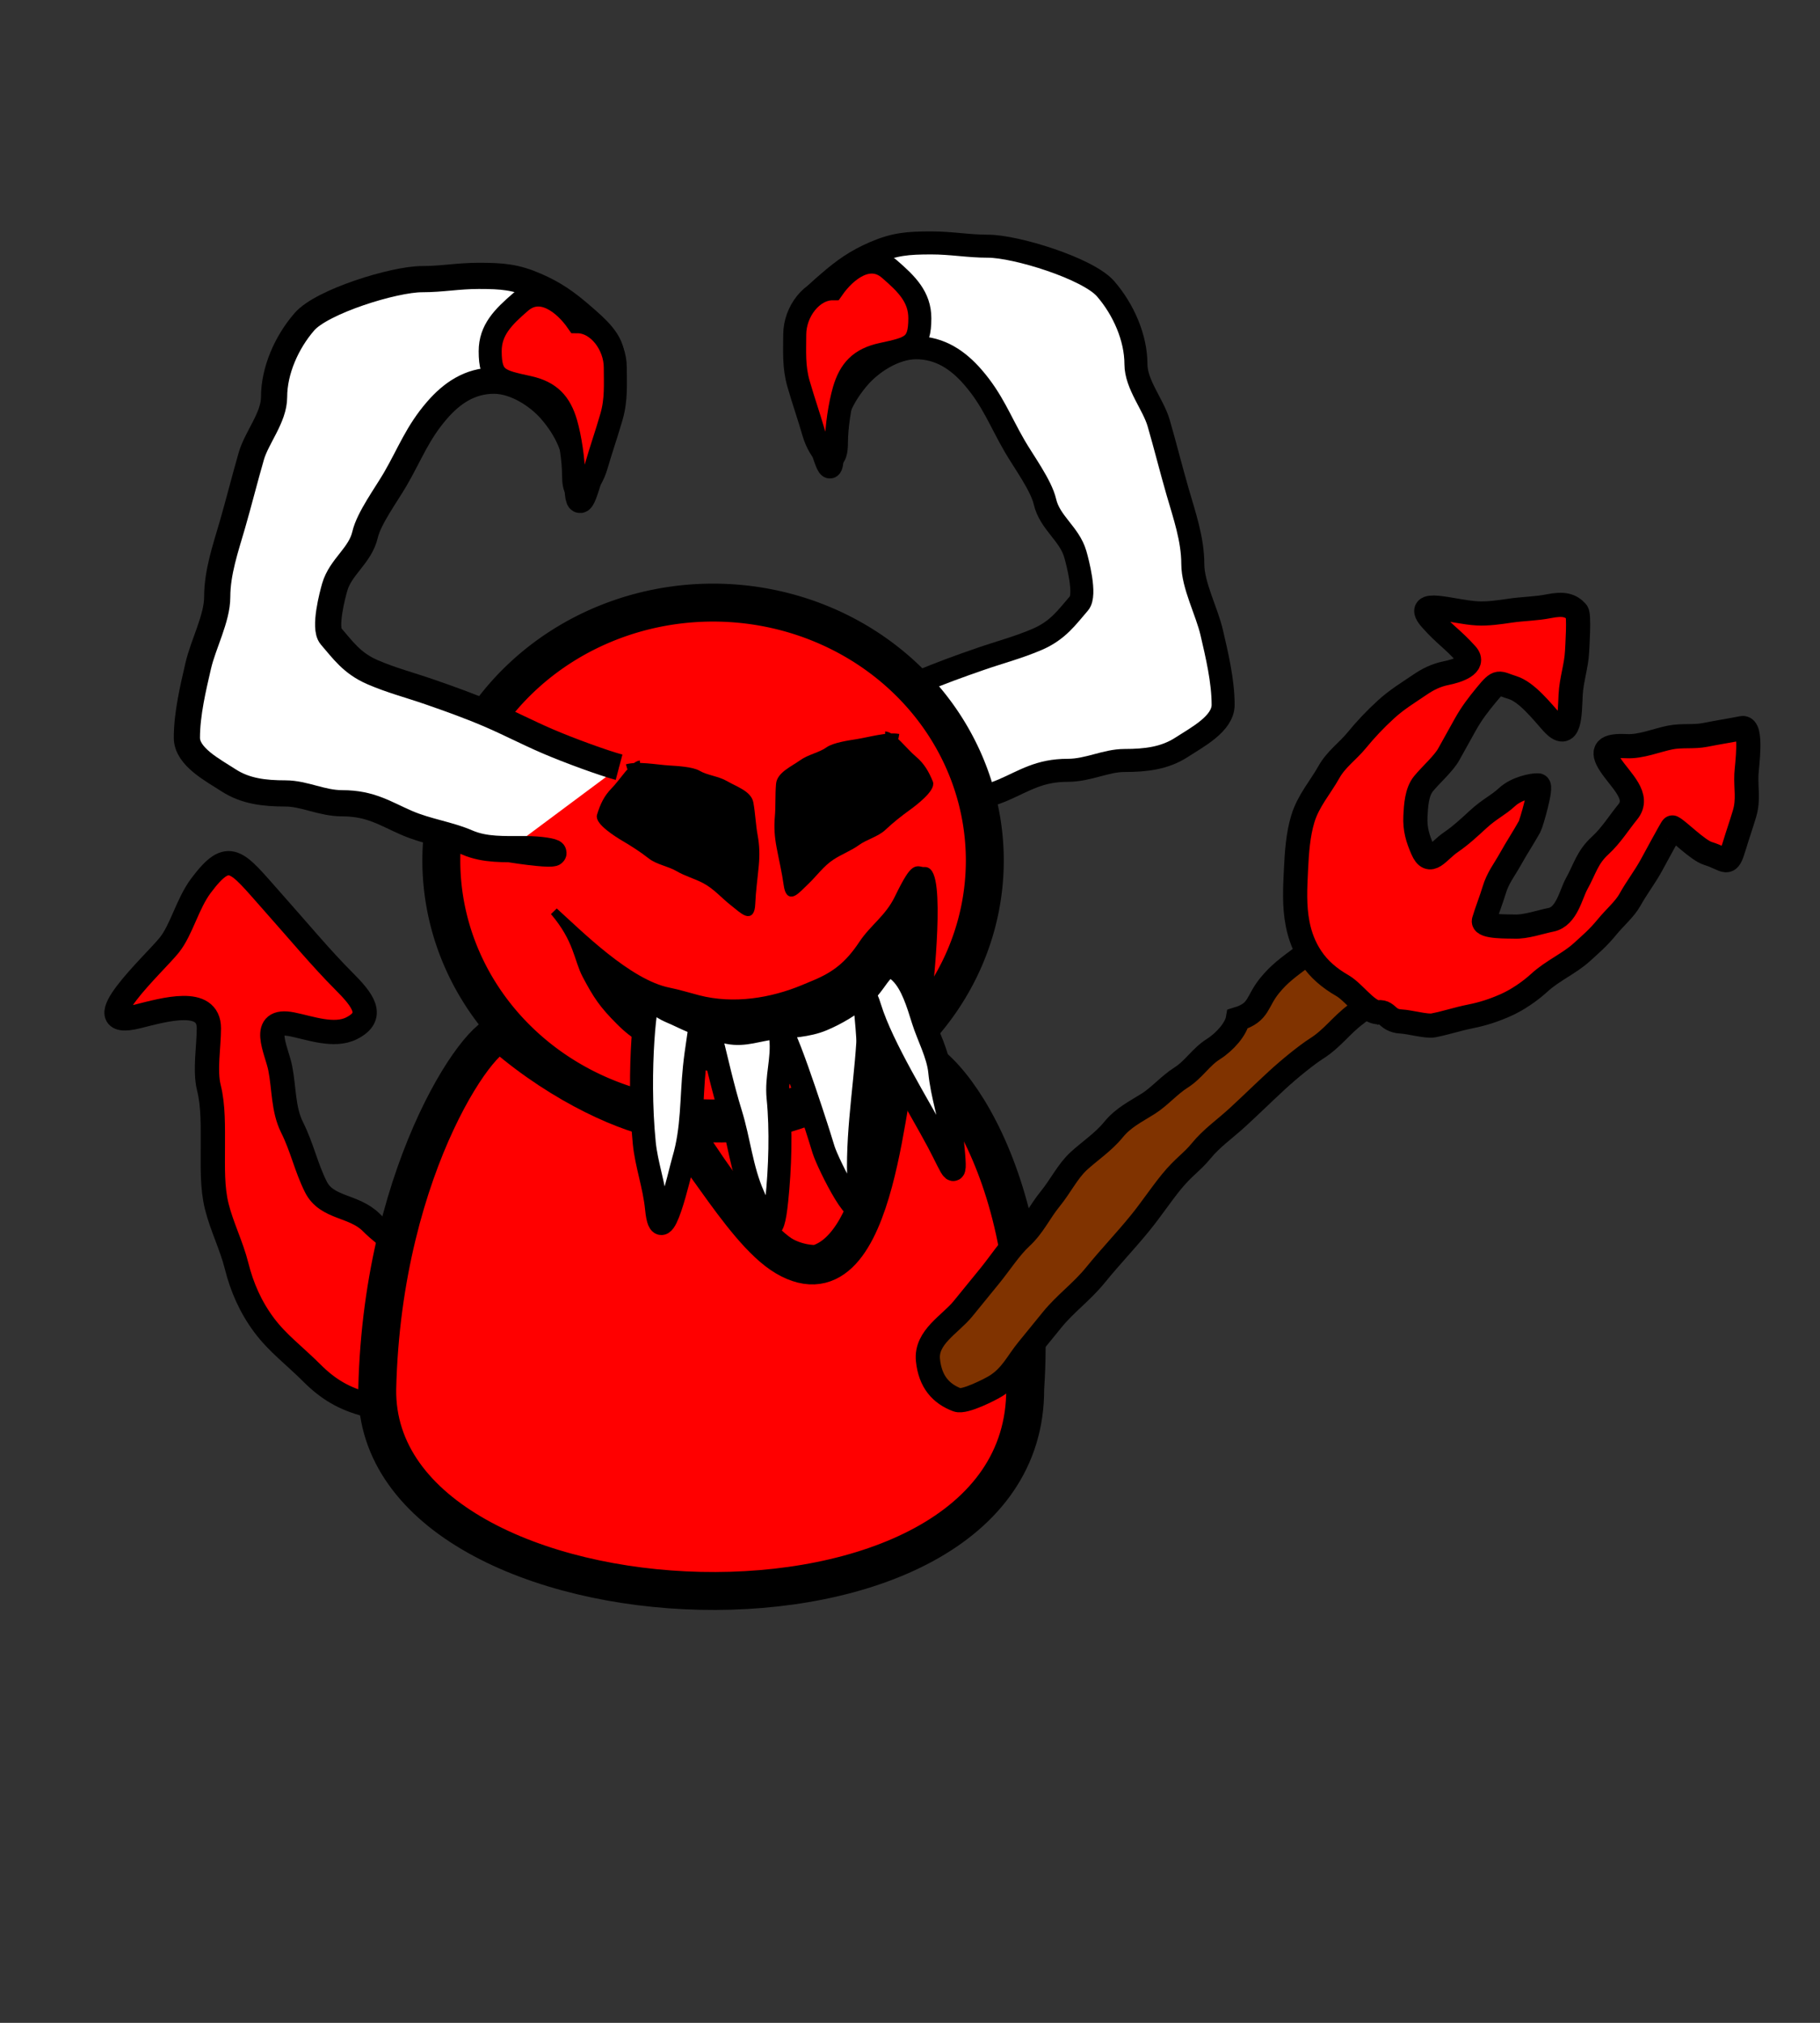 <?xml version="1.0" encoding="UTF-8" standalone="no"?>
<!-- Created with Inkscape (http://www.inkscape.org/) -->
<svg
   xmlns:dc="http://purl.org/dc/elements/1.1/"
   xmlns:cc="http://web.resource.org/cc/"
   xmlns:rdf="http://www.w3.org/1999/02/22-rdf-syntax-ns#"
   xmlns:svg="http://www.w3.org/2000/svg"
   xmlns="http://www.w3.org/2000/svg"
   xmlns:sodipodi="http://sodipodi.sourceforge.net/DTD/sodipodi-0.dtd"
   xmlns:inkscape="http://www.inkscape.org/namespaces/inkscape"
   height="200"
   id="svg2801"
   inkscape:export-filename="/home/Krug/Projekte/Icon-Sets/set2/png/8a.png"
   inkscape:export-xdpi="72.000000"
   inkscape:export-ydpi="72.000000"
   inkscape:version="0.45.1"
   sodipodi:docbase="/media/sda3/workspace/hmm2000/src/sprites"
   sodipodi:docname="deamon.svg"
   sodipodi:version="0.32"
   width="180"
   inkscape:output_extension="org.inkscape.output.svg.inkscape"
   version="1.0">
  <rect width="100%" height="100%" fill="#333333" stroke="none"/>
  <defs
     id="defs2803">
    <linearGradient
       id="linearGradient4384">
      <stop
         id="stop4385"
         offset="0"
         style="stop-color:#ffffff;stop-opacity:0.775;" />
      <stop
         id="stop4386"
         offset="1"
         style="stop-color:#ffffff;stop-opacity:0;" />
    </linearGradient>
    <linearGradient
       id="linearGradient4376">
      <stop
         id="stop4377"
         offset="0"
         style="stop-color:#000000;stop-opacity:0.526;" />
      <stop
         id="stop4378"
         offset="1"
         style="stop-color:#000000;stop-opacity:0;" />
    </linearGradient>
    <linearGradient
       id="linearGradient4362">
      <stop
         id="stop4363"
         offset="0"
         style="stop-color:#ffffff;stop-opacity:0.667;" />
      <stop
         id="stop4364"
         offset="1"
         style="stop-color:#ffffff;stop-opacity:0;" />
    </linearGradient>
    <linearGradient
       id="linearGradient4358">
      <stop
         id="stop4359"
         offset="0"
         style="stop-color:#000;stop-opacity:1;" />
      <stop
         id="stop4360"
         offset="1"
         style="stop-color:#fff;stop-opacity:1;" />
    </linearGradient>
    <linearGradient
       id="linearGradient2180">
      <stop
         style="stop-color:#b0b0b0;stop-opacity:1;"
         offset="0"
         id="stop2181" />
      <stop
         style="stop-color:#e8e8e9;stop-opacity:1;"
         offset="1"
         id="stop2182" />
    </linearGradient>
    <linearGradient
       id="linearGradient2199">
      <stop
         style="stop-color:#0163ff;stop-opacity:0.101;"
         offset="0"
         id="stop2200" />
      <stop
         style="stop-color:#ffffff;stop-opacity:0;"
         offset="1"
         id="stop2201" />
    </linearGradient>
  </defs>
  <sodipodi:namedview
     bordercolor="#666666"
     borderopacity="1.0"
     id="base"
     inkscape:cx="113.54778"
     inkscape:cy="112.9122"
     inkscape:pageopacity="0.0"
     inkscape:pageshadow="2"
     inkscape:window-height="828"
     inkscape:window-width="1440"
     inkscape:window-x="0"
     inkscape:window-y="47"
     inkscape:zoom="2.5526555"
     pagecolor="#ffffff"
     width="180px"
     height="200px"
     inkscape:current-layer="svg2801"
     showguides="true"
     inkscape:guide-bbox="true" />
  <path
     style="fill:#ff0000;fill-rule:evenodd;stroke:#000000;stroke-width:2.4;stroke-linecap:butt;stroke-linejoin:miter;stroke-miterlimit:4;stroke-dasharray:none;stroke-opacity:1"
     d="M 42.597,129.485 C 44.678,128.962 46.435,131.124 47.298,134.578 C 48.227,138.294 45.131,138.645 42.597,139.279 C 40.781,139.733 37.933,139.288 36.329,138.887 C 34.035,138.314 32.426,137.334 30.845,135.753 C 29.132,134.041 27.465,132.814 26.144,131.052 C 24.779,129.233 23.919,127.243 23.402,125.176 C 22.899,123.165 21.938,121.279 21.443,119.3 C 20.977,117.434 21.051,115.435 21.051,113.423 C 21.051,111.398 21.108,109.342 20.659,107.547 C 20.232,105.839 20.659,103.442 20.659,101.671 C 20.659,98.548 16.241,99.837 13.608,100.496 C 8.012,101.895 15.293,95.256 16.742,93.444 C 17.958,91.924 18.54,89.35 19.876,87.568 C 22.694,83.811 23.372,85.135 26.927,89.135 C 29.52,92.052 31.808,94.8 33.979,96.97 C 35.893,98.884 37.146,100.479 34.762,101.671 C 33.034,102.535 30.658,101.634 28.886,101.279 C 25.618,100.626 27.36,103.833 27.711,105.589 C 28.109,107.582 27.992,109.677 28.886,111.465 C 29.883,113.458 30.267,115.403 31.237,117.341 C 32.321,119.51 34.988,119.133 36.721,120.867 C 38.276,122.422 40.332,123.673 41.814,124.784 C 42.628,125.395 44.948,131.432 44.948,131.836"
     id="path17952" />
  <path
     style="fill:#ffffff;fill-rule:evenodd;stroke:#000000;stroke-width:2.276;stroke-linecap:butt;stroke-linejoin:miter;stroke-miterlimit:4;stroke-dasharray:none;stroke-opacity:1"
     d="M 78.225,72.599 C 79.7,72.209 83.169,70.95 85.349,70.008 C 87.316,69.158 89.074,68.238 90.973,67.417 C 92.86,66.602 94.918,65.86 96.972,65.15 C 98.979,64.457 100.743,64.007 102.596,63.207 C 104.656,62.317 105.549,60.993 106.721,59.644 C 107.432,58.825 106.568,55.553 106.346,54.786 C 105.761,52.766 103.828,51.684 103.346,49.604 C 102.969,47.977 101.242,45.644 100.347,44.098 C 98.894,41.589 98.166,39.536 96.222,37.297 C 94.804,35.663 93.017,34.382 90.598,34.382 C 88.431,34.382 86.174,35.915 84.974,37.297 C 83.328,39.193 82.349,41.314 82.349,43.774 C 82.349,48.027 81.758,45.942 80.85,42.803 C 80.353,41.088 80.475,39.179 80.475,37.297 C 80.475,35.467 78.975,34.17 78.975,32.115 C 78.975,30.481 80.444,29.226 81.974,27.905 C 83.448,26.632 84.664,25.771 86.474,24.99 C 88.468,24.129 89.767,24.018 92.098,24.018 C 94.15,24.018 95.72,24.342 97.722,24.342 C 100.475,24.342 107.604,26.547 109.345,28.552 C 111.122,30.599 112.345,33.403 112.345,36.001 C 112.345,38.013 114.064,39.997 114.594,41.831 C 115.253,44.105 115.825,46.408 116.469,48.633 C 117.131,50.919 117.969,53.316 117.969,55.758 C 117.969,57.875 119.349,60.423 119.844,62.559 C 120.348,64.738 120.969,67.325 120.969,69.684 C 120.969,71.556 118.419,72.874 116.844,73.895 C 115.19,74.966 113.324,75.19 111.22,75.19 C 109.344,75.19 107.647,76.162 105.596,76.162 C 102.784,76.162 101.342,77.189 99.222,78.105 C 97.196,78.98 95.132,79.224 93.223,80.048 C 91.498,80.793 89.576,80.696 87.599,80.696 C 84.25,80.696 82.75,81.693 89.098,80.696"
     id="path17918" />
  <path
     style="fill:#ff0000;fill-rule:evenodd;stroke:#000000;stroke-width:2.276;stroke-linecap:butt;stroke-linejoin:miter;stroke-miterlimit:4;stroke-dasharray:none;stroke-opacity:1"
     d="M 82.349,28.552 C 80.328,28.552 78.6,30.801 78.6,33.087 C 78.6,34.739 78.485,36.251 78.975,37.945 C 79.522,39.836 79.963,41.036 80.475,42.803 C 81.013,44.663 82.724,46.709 82.724,43.774 C 82.724,42.231 83.07,39.991 83.474,38.592 C 84.052,36.598 85.063,35.496 87.224,35.03 C 90.08,34.413 90.973,34.221 90.973,31.467 C 90.973,29.371 89.69,28.092 87.974,26.609 C 85.964,24.873 83.636,26.7 82.349,28.552 z "
     id="path17920" />
  <path
     d="M 66.308,110.504 C 71.057,115.688 74.08,124.975 80.772,124.975 C 87.248,123.175 88.112,107.769 88.976,104.457 C 81.636,109.497 74.08,112.376 66.308,110.504 z "
     id="path9383"
     sodipodi:nodetypes="cccc"
     style="fill:#ff0000;fill-opacity:1;fill-rule:evenodd;stroke:#000000;stroke-width:3.75;stroke-linecap:round;stroke-linejoin:round;stroke-miterlimit:4;stroke-opacity:1" />
  <path
     d="M 211.219 70.291 A 60.942 57.825 0 1 1  89.335,70.291 A 60.942 57.825 0 1 1  211.219 70.291 z"
     id="path3713"
     sodipodi:cx="150.27701"
     sodipodi:cy="70.290855"
     sodipodi:rx="60.94183"
     sodipodi:ry="57.825485"
     sodipodi:type="arc"
     style="fill:#ff0000;fill-opacity:1;fill-rule:evenodd;stroke:#000000;stroke-width:8.504;stroke-linecap:round;stroke-linejoin:round;stroke-miterlimit:4;stroke-opacity:1"
     transform="matrix(0.441,0,0,0.441,4.251,54.082)" />
  <path
     d="M 37.31,137.311 C 36.919,162.507 101.548,165.389 101.392,137.311 C 102.937,114.982 91.832,102.287 89.072,104.445 C 87.671,105.541 87.15,129.881 77.682,124.282 C 73.079,121.56 67.931,111.105 65.678,110.759 C 62.279,110.235 55.77,107.483 49.793,102.332 C 48.224,100.981 37.839,114.871 37.31,137.311 z "
     id="path4369"
     sodipodi:nodetypes="ccssssc"
     style="fill:#ff0000;fill-opacity:1;fill-rule:evenodd;stroke:#000000;stroke-width:3.75;stroke-linecap:round;stroke-linejoin:round;stroke-miterlimit:4;stroke-opacity:1" />
  <path
     style="fill:#ffffff;fill-rule:evenodd;stroke:#000000;stroke-width:2.59;stroke-linecap:butt;stroke-linejoin:miter;stroke-miterlimit:4;stroke-dasharray:none;stroke-opacity:1"
     d="M 61.227,75.857 C 59.752,75.467 56.283,74.208 54.103,73.266 C 52.135,72.416 50.378,71.495 48.479,70.675 C 46.592,69.86 44.534,69.118 42.48,68.408 C 40.473,67.714 38.708,67.265 36.856,66.465 C 34.795,65.575 33.903,64.251 32.731,62.902 C 32.02,62.083 32.884,58.811 33.106,58.044 C 33.691,56.024 35.624,54.942 36.106,52.862 C 36.482,51.234 38.21,48.902 39.105,47.356 C 40.557,44.847 41.286,42.794 43.23,40.555 C 44.648,38.921 46.435,37.64 48.854,37.64 C 51.021,37.64 53.278,39.173 54.478,40.555 C 56.124,42.451 57.102,44.572 57.102,47.032 C 57.102,51.285 57.694,49.2 58.602,46.061 C 59.099,44.346 58.977,42.436 58.977,40.555 C 58.977,38.724 60.477,37.428 60.477,35.373 C 60.477,33.738 59.008,32.484 57.477,31.162 C 56.004,29.89 54.788,29.029 52.978,28.247 C 50.984,27.386 49.685,27.276 47.354,27.276 C 45.301,27.276 43.732,27.6 41.73,27.6 C 38.977,27.6 31.848,29.805 30.107,31.81 C 28.33,33.857 27.107,36.661 27.107,39.259 C 27.107,41.27 25.388,43.255 24.857,45.089 C 24.199,47.363 23.626,49.666 22.983,51.89 C 22.321,54.177 21.483,56.574 21.483,59.016 C 21.483,61.133 20.103,63.681 19.608,65.817 C 19.104,67.996 18.483,70.583 18.483,72.942 C 18.483,74.814 21.032,76.132 22.608,77.152 C 24.262,78.224 26.128,78.448 28.232,78.448 C 30.108,78.448 31.805,79.42 33.856,79.42 C 36.668,79.42 38.11,80.447 40.23,81.363 C 42.255,82.238 44.32,82.481 46.229,83.306 C 47.954,84.051 49.876,83.954 51.853,83.954 C 55.202,83.954 56.702,84.951 50.353,83.954"
     id="path17928" />
  <path
     style="fill:#ff0000;fill-rule:evenodd;stroke:#000000;stroke-width:2.276;stroke-linecap:butt;stroke-linejoin:miter;stroke-miterlimit:4;stroke-dasharray:none;stroke-opacity:1"
     d="M 57.102,31.81 C 59.124,31.81 60.852,34.058 60.852,36.344 C 60.852,37.997 60.967,39.508 60.477,41.202 C 59.929,43.094 59.489,44.294 58.977,46.061 C 58.439,47.921 56.728,49.967 56.728,47.032 C 56.728,45.489 56.382,43.248 55.978,41.85 C 55.4,39.855 54.389,38.754 52.228,38.288 C 49.371,37.671 48.479,37.479 48.479,34.725 C 48.479,32.629 49.761,31.35 51.478,29.867 C 53.488,28.131 55.815,29.957 57.102,31.81 z "
     id="path17930" />
  <path
     style="fill:#000000;fill-rule:evenodd;stroke:#000000;stroke-width:0.485px;stroke-linecap:butt;stroke-linejoin:miter;stroke-opacity:1"
     d="M 63.303,75.432 C 62.54,75.516 61.521,77.241 60.653,78.121 C 59.941,78.844 59.585,79.623 59.28,80.618 C 59.064,81.322 61.096,82.581 61.625,82.893 C 62.576,83.453 63.438,84.002 64.32,84.691 C 65.033,85.249 66.214,85.44 66.993,85.899 C 67.849,86.404 68.784,86.641 69.665,87.107 C 70.755,87.684 71.506,88.591 72.436,89.318 C 73.442,90.104 74.379,91.13 74.454,89.352 C 74.509,88.042 74.681,86.882 74.802,85.568 C 74.899,84.516 74.874,83.598 74.692,82.617 C 74.498,81.569 74.465,80.45 74.266,79.374 C 74.087,78.411 72.699,77.978 71.811,77.455 C 70.982,76.966 69.875,76.891 69.084,76.425 C 68.446,76.049 66.911,75.973 66.193,75.928 C 64.875,75.846 63.101,75.488 61.972,75.802"
     id="path17932" />
  <path
     style="fill:#000000;fill-rule:evenodd;stroke:#000000;stroke-width:0.485px;stroke-linecap:butt;stroke-linejoin:miter;stroke-opacity:1"
     d="M 87.537,72.562 C 88.304,72.574 89.482,74.196 90.428,74.991 C 91.205,75.644 91.633,76.385 92.03,77.348 C 92.311,78.028 90.407,79.473 89.909,79.833 C 89.016,80.48 88.208,81.108 87.395,81.877 C 86.738,82.499 85.581,82.8 84.848,83.33 C 84.043,83.914 83.135,84.237 82.301,84.784 C 81.27,85.461 80.608,86.434 79.75,87.246 C 78.823,88.123 77.987,89.232 77.745,87.47 C 77.566,86.171 77.286,85.032 77.042,83.735 C 76.847,82.697 76.785,81.781 76.874,80.786 C 76.969,79.725 76.896,78.608 76.994,77.518 C 77.081,76.543 78.423,75.98 79.257,75.376 C 80.036,74.812 81.131,74.633 81.875,74.094 C 82.475,73.66 83.997,73.44 84.706,73.328 C 86.011,73.123 87.744,72.599 88.897,72.806"
     id="path17934" />
  <path
     style="fill:#000000;fill-rule:evenodd;stroke:#000000;stroke-width:0.8px;stroke-linecap:butt;stroke-linejoin:miter;stroke-opacity:1"
     d="M 54.796,90.118 C 57.219,92.301 62.108,97.237 66.128,98.041 C 67.11,98.237 68.078,98.543 69.053,98.794 C 72.559,99.697 76.315,99.082 79.494,97.755 C 79.859,97.603 80.224,97.45 80.589,97.298 C 82.641,96.441 83.95,95.415 85.325,93.346 C 86.414,91.709 87.898,90.809 88.865,88.817 C 90.625,85.185 90.642,86.203 91.446,86.123 C 93.164,85.952 91.874,97.835 91.8,98.271 C 91.152,102.111 92.115,103.525 89.031,104.812 C 87.173,105.588 85.406,106.326 83.559,107.097 C 81.465,107.971 78.876,106.519 76.683,106.737 C 74.907,106.914 72.276,105.941 70.586,105.603 C 68.889,105.264 67.101,104.416 65.548,103.668 C 63.73,102.791 62.926,102.596 61.289,100.959 C 59.632,99.301 59.054,98.426 57.987,96.414 C 57.14,94.817 57.171,92.915 54.796,90.118 z "
     id="path17936" />
  <path
     style="fill:#ffffff;fill-rule:evenodd;stroke:#000000;stroke-width:2.276;stroke-linecap:butt;stroke-linejoin:miter;stroke-miterlimit:4;stroke-dasharray:none;stroke-opacity:1"
     d="M 64.289,98.682 C 63.881,97.914 63.004,105.827 63.719,113.01 C 63.932,115.153 64.705,117.19 64.935,119.503 C 65.411,124.284 67.217,115.977 67.593,114.714 C 68.517,111.613 68.363,108.606 68.677,105.555 C 68.876,103.625 69.134,102.476 69.326,100.618 C 69.587,98.088 70.732,105.145 72.261,110.072 C 73.112,112.811 73.33,115.564 74.495,118.204 C 75.89,121.364 76.393,122.831 76.822,118.669 C 77.151,115.473 77.271,111.733 76.956,108.561 C 76.747,106.467 77.436,104.796 77.219,102.617 C 76.917,99.58 80.585,110.881 81.036,112.332 C 81.176,112.782 81.315,113.232 81.455,113.682 C 81.879,115.046 85.441,122.231 85.039,118.199 C 84.552,113.299 85.525,107.863 85.822,103.153 C 85.904,101.862 85.047,96.442 86.044,99.65 C 87.274,103.613 90.885,109.337 92.777,112.904 C 94.333,115.837 94.634,117.241 94.188,112.764 C 93.935,110.22 93.186,108.418 92.938,105.926 C 92.77,104.243 91.764,102.38 91.295,100.868 C 90.758,99.14 90.186,97.277 89.121,96.211 C 87.39,94.479 87.024,96.818 85.342,98.328 C 84.165,99.385 82.64,100.264 81.315,100.817 C 79.863,101.423 78.181,101.477 76.552,101.639 C 74.942,101.799 73.631,102.407 72.037,102.088 C 70.375,101.756 68.947,101.255 67.316,100.47 C 65.986,99.828 65.963,100.021 64.289,98.682 z "
     id="path17938" />
  <path
     style="fill:#803300;fill-rule:evenodd;stroke:#000000;stroke-width:2.39;stroke-linecap:butt;stroke-linejoin:miter;stroke-miterlimit:4;stroke-dasharray:none;stroke-opacity:1"
     d="M 122.423,100.751 C 122.254,101.708 121.196,102.971 119.991,103.735 C 118.741,104.529 118.08,105.734 116.794,106.55 C 115.628,107.29 114.705,108.4 113.572,109.118 C 112.286,109.934 111.104,110.484 110.104,111.712 C 109.123,112.915 107.732,113.832 106.686,114.798 C 105.576,115.822 104.912,117.251 103.837,118.571 C 102.822,119.816 102.215,121.212 100.987,122.345 C 99.902,123.345 98.899,124.908 97.892,126.143 C 97.031,127.199 96.031,128.426 95.238,129.399 C 93.979,130.944 91.543,132.211 91.776,134.478 C 91.997,136.625 93.068,137.803 94.67,138.408 C 95.395,138.681 97.974,137.359 98.511,137.019 C 100.044,136.046 100.604,134.727 101.632,133.466 C 102.427,132.49 103.183,131.563 104.064,130.481 C 105.389,128.856 106.969,127.748 108.341,126.064 C 109.931,124.113 111.2,122.833 112.789,120.884 C 113.824,119.613 114.795,118.145 115.859,116.839 C 117.048,115.38 117.893,114.898 118.784,113.804 C 119.837,112.512 121.164,111.608 122.423,110.447 C 123.854,109.127 124.905,108.089 126.283,106.818 C 127.51,105.686 129.237,104.289 130.194,103.682 C 131.787,102.671 132.605,101.402 134.079,100.299 C 135.595,99.166 136.782,97.536 138.186,96.646 C 139.261,95.964 140.077,94.325 141.06,93.118 C 142.434,91.433 141.641,91.11 140.239,89.971 C 139.153,89.088 137.801,89.421 136.764,90.079 C 135.654,90.784 134.108,91.11 132.727,91.985 C 131.36,92.853 129.867,93.807 128.766,94.63 C 127.4,95.652 126.531,96.265 125.569,97.444 C 124.256,99.055 124.589,100.082 122.423,100.751 z "
     id="path17944" />
  <path
     style="fill:#ff0000;fill-rule:evenodd;stroke:#000000;stroke-width:2.39;stroke-linecap:butt;stroke-linejoin:miter;stroke-miterlimit:4;stroke-dasharray:none;stroke-opacity:1"
     d="M 136.919,99.826 C 135.739,100.906 134.143,98.236 132.754,97.441 C 131.512,96.729 130.459,95.851 129.678,94.679 C 128.981,93.633 128.568,92.522 128.34,91.358 C 127.988,89.559 128.084,87.826 128.176,85.931 C 128.258,84.222 128.383,82.52 128.844,80.982 C 129.381,79.187 130.598,77.83 131.423,76.349 C 132.131,75.077 133.3,74.265 134.142,73.24 C 135.054,72.129 135.96,71.163 137.075,70.143 C 138.158,69.152 139.245,68.507 140.403,67.717 C 141.181,67.186 141.995,66.759 143.028,66.554 C 144.134,66.335 145.957,65.732 145.043,64.709 C 143.689,63.192 142.965,62.837 141.571,61.276 C 139.622,59.094 143.687,60.52 146.097,60.646 C 147.154,60.702 148.276,60.537 149.32,60.382 C 150.617,60.189 151.893,60.193 153.194,59.935 C 154.652,59.646 155.347,59.838 155.949,60.512 C 156.211,60.806 155.992,64.025 155.974,64.415 C 155.903,65.862 155.41,67.216 155.337,68.716 C 155.245,70.604 155.286,73.445 153.493,71.437 C 152.481,70.304 150.997,68.416 149.594,67.982 C 148.156,67.537 148.256,67.17 146.99,68.712 C 146.202,69.672 145.545,70.518 144.921,71.638 C 144.312,72.732 143.791,73.668 143.28,74.586 C 142.771,75.502 141.516,76.598 140.785,77.489 C 140.121,78.299 140.039,79.635 139.987,80.698 C 139.925,81.982 140.214,82.903 140.684,83.986 C 141.428,85.701 142.172,84.173 143.501,83.266 C 144.528,82.566 145.423,81.714 146.179,81.023 C 147.367,79.935 148.101,79.677 149.069,78.79 C 150.011,77.928 151.596,77.622 152.121,77.65 C 152.545,77.672 151.441,81.436 151.281,81.723 C 150.657,82.844 150.017,83.798 149.416,84.877 C 148.754,86.067 148.146,86.768 147.765,88.041 C 147.485,88.976 147.062,90.028 146.764,91.023 C 146.568,91.676 149.298,91.589 149.732,91.611 C 150.884,91.672 152.34,91.148 153.403,90.937 C 154.955,90.629 155.365,88.399 155.93,87.385 C 156.752,85.909 156.969,84.781 158.253,83.606 C 159.345,82.606 160.129,81.322 160.983,80.281 C 162.238,78.753 160.316,77.193 159.282,75.641 C 158.279,74.136 158.831,73.667 160.871,73.774 C 162.296,73.848 163.847,73.183 165.193,72.916 C 166.335,72.69 167.504,72.886 168.63,72.663 C 169.907,72.41 171.093,72.228 172.301,71.988 C 173.329,71.784 172.76,75.768 172.721,76.562 C 172.656,77.909 172.951,79.055 172.533,80.453 C 172.162,81.692 171.874,82.472 171.521,83.65 C 170.873,85.819 170.846,84.977 168.918,84.381 C 167.903,84.067 165.971,82.078 165.404,81.813 C 165.352,81.789 163.522,85.192 163.293,85.603 C 162.629,86.797 161.879,87.75 161.204,88.962 C 160.686,89.893 159.739,90.678 158.933,91.66 C 158.021,92.77 157.328,93.335 156.459,94.131 C 155.215,95.27 153.574,95.945 152.245,97.161 C 151.294,98.031 150.043,98.877 148.927,99.371 C 147.751,99.893 146.661,100.249 145.449,100.489 C 144.086,100.76 143.134,101.109 141.767,101.38 C 141.089,101.515 139.445,101.042 138.575,100.996 C 136.955,100.911 137.344,99.679 135.831,100.202"
     id="path17946" />
</svg>
